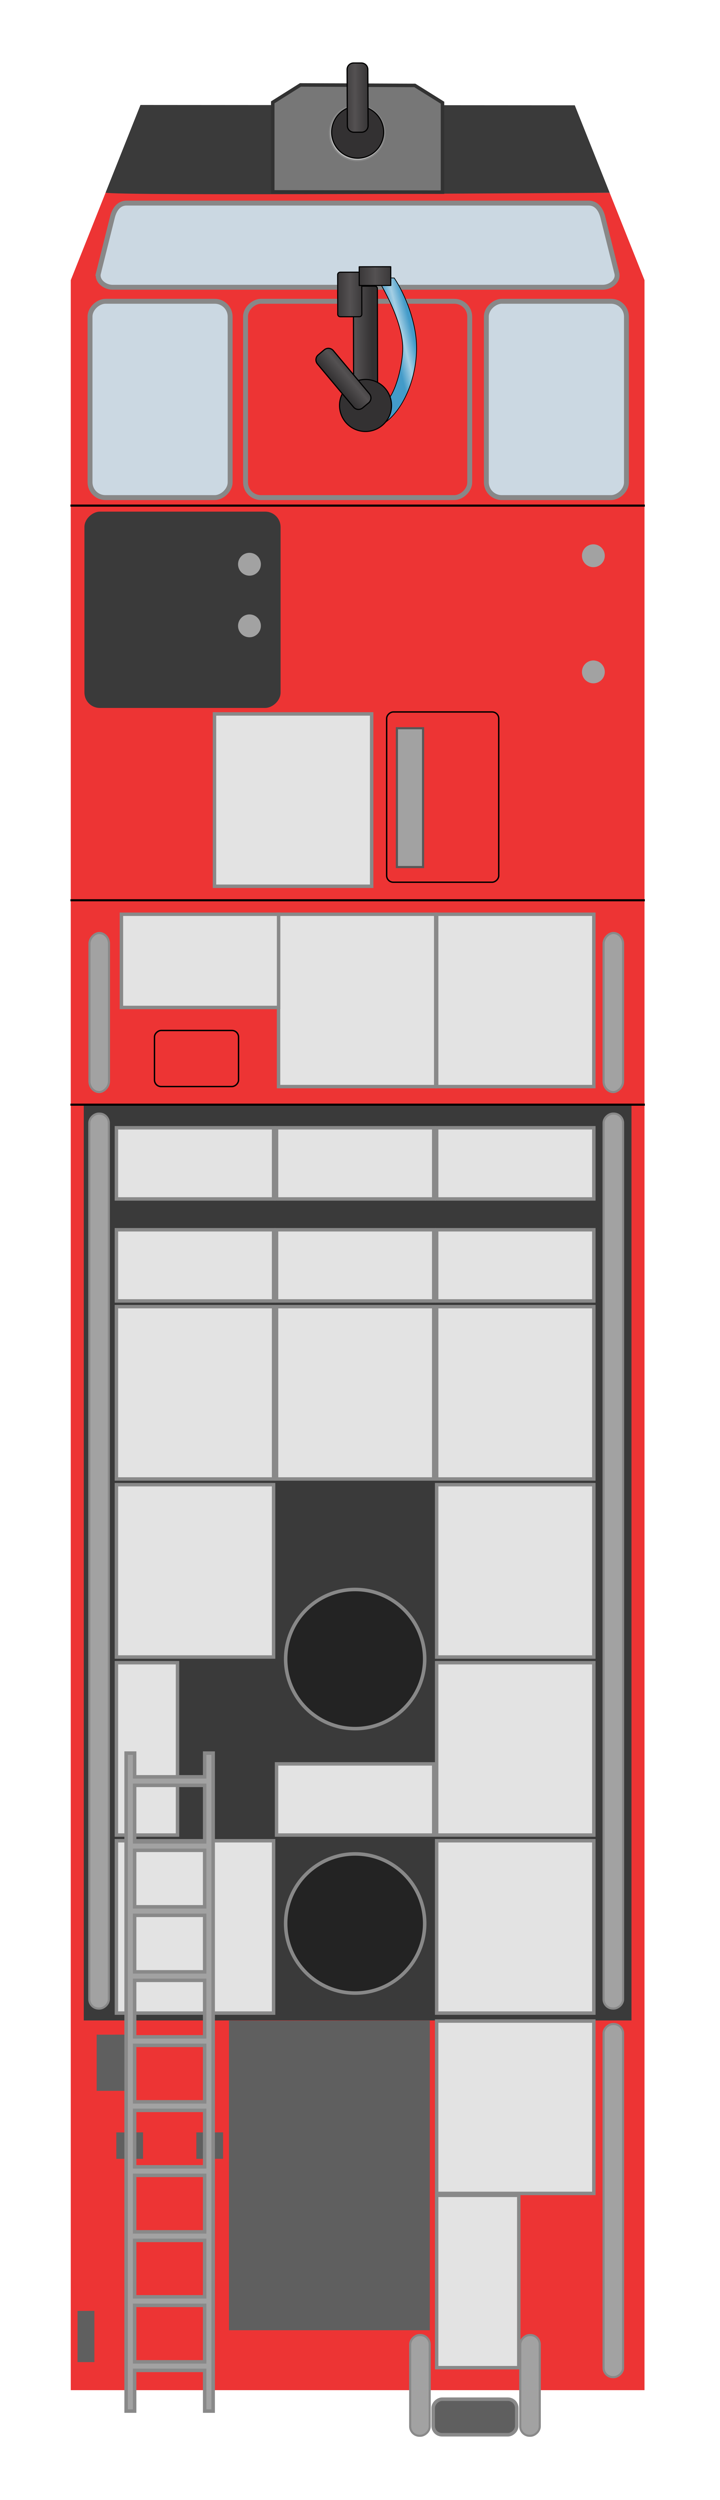 <?xml version="1.0" encoding="UTF-8" standalone="no"?>
<!-- Created with Inkscape (http://www.inkscape.org/) -->

<svg
   xmlns:dc="http://purl.org/dc/elements/1.1/"
   xmlns:cc="http://creativecommons.org/ns#"
   xmlns:rdf="http://www.w3.org/1999/02/22-rdf-syntax-ns#"
   xmlns:svg="http://www.w3.org/2000/svg"
   xmlns="http://www.w3.org/2000/svg"
   xmlns:xlink="http://www.w3.org/1999/xlink"
   xmlns:sodipodi="http://sodipodi.sourceforge.net/DTD/sodipodi-0.dtd"
   xmlns:inkscape="http://www.inkscape.org/namespaces/inkscape"
   width="9.881"
   height="34.281"
   id="svg3047"
   version="1.1"
   inkscape:version="0.48.4 r9939"
   sodipodi:docname="ARFF_Truck_thumb.svg">
  <defs
     id="defs3049">
    <filter
       inkscape:label="Drop Shadow"
       id="filter3276"
       color-interpolation-filters="sRGB">
      <feFlood
         flood-opacity="0.5"
         flood-color="rgb(0,0,0)"
         result="flood"
         id="feFlood3278" />
      <feComposite
         in="flood"
         in2="SourceGraphic"
         operator="in"
         result="composite1"
         id="feComposite3280" />
      <feGaussianBlur
         stdDeviation="3"
         result="blur"
         id="feGaussianBlur3282" />
      <feOffset
         dx="0"
         dy="0"
         result="offset"
         id="feOffset3284" />
      <feComposite
         in="SourceGraphic"
         in2="offset"
         operator="over"
         result="composite2"
         id="feComposite3286" />
    </filter>
    <linearGradient
       inkscape:collect="always"
       xlink:href="#linearGradient3850"
       id="linearGradient3856"
       x1="-222.173"
       y1="646.246"
       x2="-221.763"
       y2="646.246"
       gradientUnits="userSpaceOnUse"
       gradientTransform="matrix(0.023,4.949,-4.949,0.023,5242.993,1564.356)" />
    <linearGradient
       id="linearGradient3850">
      <stop
         style="stop-color:#333132;stop-opacity:1;"
         offset="0"
         id="stop3852" />
      <stop
         id="stop3858"
         offset="0.5"
         style="stop-color:#545152;stop-opacity:1" />
      <stop
         style="stop-color:#333132;stop-opacity:1"
         offset="1"
         id="stop3854" />
    </linearGradient>
    <linearGradient
       inkscape:collect="always"
       xlink:href="#linearGradient3850"
       id="linearGradient3370"
       gradientUnits="userSpaceOnUse"
       gradientTransform="matrix(0.023,4.949,-4.949,0.023,5242.993,1564.356)"
       x1="-222.173"
       y1="646.246"
       x2="-221.763"
       y2="646.246" />
    <linearGradient
       inkscape:collect="always"
       xlink:href="#linearGradient3850-8"
       id="linearGradient3866"
       x1="243.297"
       y1="638.131"
       x2="243.752"
       y2="638.131"
       gradientUnits="userSpaceOnUse"
       gradientTransform="matrix(0.901,-0.434,0.434,0.901,-0.023,0.011)" />
    <linearGradient
       id="linearGradient3850-8">
      <stop
         style="stop-color:#333132;stop-opacity:1;"
         offset="0"
         id="stop3852-8" />
      <stop
         id="stop3858-0"
         offset="0.5"
         style="stop-color:#545152;stop-opacity:1" />
      <stop
         style="stop-color:#333132;stop-opacity:1"
         offset="1"
         id="stop3854-1" />
    </linearGradient>
    <linearGradient
       inkscape:collect="always"
       xlink:href="#linearGradient3783"
       id="linearGradient3789"
       x1="6.429"
       y1="5.308"
       x2="6.702"
       y2="5.241"
       gradientUnits="userSpaceOnUse" />
    <linearGradient
       id="linearGradient3783">
      <stop
         style="stop-color:#439bc9;stop-opacity:1;"
         offset="0"
         id="stop3785" />
      <stop
         id="stop3791"
         offset="0.5"
         style="stop-color:#a5cfe4;stop-opacity:1" />
      <stop
         style="stop-color:#439bc9;stop-opacity:1"
         offset="1"
         id="stop3787" />
    </linearGradient>
    <linearGradient
       inkscape:collect="always"
       xlink:href="#linearGradient3850-8"
       id="linearGradient3856-7"
       x1="-222.173"
       y1="646.246"
       x2="-221.763"
       y2="646.246"
       gradientUnits="userSpaceOnUse"
       gradientTransform="matrix(0.414,-0.91,0.91,0.414,0.023,-0.049)" />
    <linearGradient
       id="linearGradient3369">
      <stop
         style="stop-color:#333132;stop-opacity:1;"
         offset="0"
         id="stop3371" />
      <stop
         id="stop3373"
         offset="0.5"
         style="stop-color:#545152;stop-opacity:1" />
      <stop
         style="stop-color:#333132;stop-opacity:1"
         offset="1"
         id="stop3375" />
    </linearGradient>
    <linearGradient
       inkscape:collect="always"
       xlink:href="#linearGradient3850-8"
       id="linearGradient3874"
       x1="243.196"
       y1="637.274"
       x2="243.651"
       y2="637.274"
       gradientUnits="userSpaceOnUse" />
    <linearGradient
       id="linearGradient3378">
      <stop
         style="stop-color:#333132;stop-opacity:1;"
         offset="0"
         id="stop3380" />
      <stop
         id="stop3382"
         offset="0.5"
         style="stop-color:#545152;stop-opacity:1" />
      <stop
         style="stop-color:#333132;stop-opacity:1"
         offset="1"
         id="stop3384" />
    </linearGradient>
    <linearGradient
       y2="637.023"
       x2="244.049"
       y1="637.023"
       x1="243.492"
       gradientUnits="userSpaceOnUse"
       id="linearGradient3942"
       xlink:href="#linearGradient3850-8"
       inkscape:collect="always" />
    <linearGradient
       id="linearGradient3387">
      <stop
         style="stop-color:#333132;stop-opacity:1;"
         offset="0"
         id="stop3389" />
      <stop
         id="stop3391"
         offset="0.5"
         style="stop-color:#545152;stop-opacity:1" />
      <stop
         style="stop-color:#333132;stop-opacity:1"
         offset="1"
         id="stop3393" />
    </linearGradient>
    <linearGradient
       y2="637.023"
       x2="244.049"
       y1="637.023"
       x1="243.492"
       gradientUnits="userSpaceOnUse"
       id="linearGradient3402"
       xlink:href="#linearGradient3850-8"
       inkscape:collect="always" />
  </defs>
  <sodipodi:namedview
     id="base"
     pagecolor="#ffffff"
     bordercolor="#666666"
     borderopacity="1.0"
     inkscape:pageopacity="0.0"
     inkscape:pageshadow="2"
     inkscape:zoom="16"
     inkscape:cx="2.3723262"
     inkscape:cy="17.830295"
     inkscape:document-units="px"
     inkscape:current-layer="g3049"
     showgrid="false"
     inkscape:window-width="993"
     inkscape:window-height="726"
     inkscape:window-x="0"
     inkscape:window-y="18"
     inkscape:window-maximized="0"
     fit-margin-top="1"
     fit-margin-left="1"
     fit-margin-right="1"
     fit-margin-bottom="1"
     inkscape:snap-bbox="true"
     inkscape:snap-bbox-midpoints="true"
     inkscape:snap-nodes="false" />
  <g
     inkscape:label="Layer 1"
     inkscape:groupmode="layer"
     id="layer1"
     transform="translate(-491.814,-468.218)">
    <g
       id="g3049"
       transform="matrix(0,-0.202,0.202,0,404.206,881.212)"
       style="display:inline">
      <path
         sodipodi:nodetypes="ccccccc"
         inkscape:connector-curvature="0"
         id="rect2997"
         d="m 1882.282,438.511 143.226,0 5.946,2.368 c 0,0.042 -0.012,34.243 -0.012,34.243 l -5.934,2.368 -143.226,0 z"
         style="fill:#ed3434;fill-opacity:1;fill-rule:evenodd;stroke:none" />
      <path
         sodipodi:nodetypes="sssssssss"
         inkscape:connector-curvature="0"
         id="rect3002"
         d="m 2025.978,440.39 3.808,0.952 c 0.512,0.128 0.952,0.425 0.952,0.952 l 0,31.412 c 0,0.527 -0.44,0.824 -0.952,0.952 l -3.808,0.952 c -0.512,0.128 -0.952,-0.425 -0.952,-0.952 l 0,-33.315 c 0,-0.527 0.44,-1.08 0.952,-0.952 z"
         style="fill:#cbd8e2;fill-opacity:1;fill-rule:evenodd;stroke:#888888;stroke-width:0.333;stroke-miterlimit:4;stroke-opacity:1;stroke-dasharray:none" />
      <rect
         ry="1.044"
         rx="1.044"
         y="450.385"
         x="2010.748"
         height="15.23"
         width="13.326"
         id="rect3773"
         style="fill:#ed3434;fill-opacity:1;stroke:#888888;stroke-width:0.333;stroke-miterlimit:4;stroke-opacity:1;stroke-dasharray:none" />
      <rect
         style="fill:#cbd8e2;fill-opacity:1;stroke:#888888;stroke-width:0.333;stroke-miterlimit:4;stroke-opacity:1;stroke-dasharray:none"
         id="rect3775"
         width="13.326"
         height="9.519"
         x="2010.748"
         y="439.819"
         rx="1.044"
         ry="1.044" />
      <rect
         ry="1.044"
         rx="1.044"
         y="466.744"
         x="2010.748"
         height="9.519"
         width="13.326"
         id="rect3777"
         style="fill:#cbd8e2;fill-opacity:1;stroke:#888888;stroke-width:0.333;stroke-miterlimit:4;stroke-opacity:1;stroke-dasharray:none" />
      <rect
         ry="1.044"
         rx="1.044"
         y="439.439"
         x="1996.47"
         height="13.326"
         width="13.326"
         id="rect3817"
         style="fill:#3a3a3a;fill-opacity:1;stroke:none" />
      <rect
         style="fill:none;stroke:#000000;stroke-width:0.095;stroke-miterlimit:4;stroke-opacity:1;stroke-dasharray:none"
         id="rect3819"
         width="3.807"
         height="5.711"
         x="1970.77"
         y="444.198"
         rx="0.448"
         ry="0.448" />
      <path
         transform="matrix(0.048,0,0,0.048,1876.535,436.202)"
         d="m 2565.787,787.792 c 0,8.926 -7.236,16.162 -16.162,16.162 -8.926,0 -16.162,-7.236 -16.162,-16.162 0,-8.926 7.236,-16.162 16.162,-16.162 8.926,0 16.162,7.236 16.162,16.162 z"
         sodipodi:ry="16.162441"
         sodipodi:rx="16.162441"
         sodipodi:cy="787.79187"
         sodipodi:cx="2549.625"
         id="path3821"
         style="fill:#a2a2a2;fill-opacity:1;stroke:none"
         sodipodi:type="arc" />
      <path
         transform="matrix(0.048,0,0,0.048,1884.419,436.202)"
         sodipodi:type="arc"
         style="fill:#a2a2a2;fill-opacity:1;stroke:none"
         id="path3823"
         sodipodi:cx="2549.625"
         sodipodi:cy="787.79187"
         sodipodi:rx="16.162441"
         sodipodi:ry="16.162441"
         d="m 2565.787,787.792 c 0,8.926 -7.236,16.162 -16.162,16.162 -8.926,0 -16.162,-7.236 -16.162,-16.162 0,-8.926 7.236,-16.162 16.162,-16.162 8.926,0 16.162,7.236 16.162,16.162 z" />
      <path
         transform="matrix(0.048,0,0,0.048,1879.66,412.837)"
         sodipodi:type="arc"
         style="fill:#a2a2a2;fill-opacity:1;stroke:none"
         id="path3825"
         sodipodi:cx="2549.625"
         sodipodi:cy="787.79187"
         sodipodi:rx="16.162441"
         sodipodi:ry="16.162441"
         d="m 2565.787,787.792 c 0,8.926 -7.236,16.162 -16.162,16.162 -8.926,0 -16.162,-7.236 -16.162,-16.162 0,-8.926 7.236,-16.162 16.162,-16.162 8.926,0 16.162,7.236 16.162,16.162 z" />
      <path
         d="m 2565.787,787.792 c 0,8.926 -7.236,16.162 -16.162,16.162 -8.926,0 -16.162,-7.236 -16.162,-16.162 0,-8.926 7.236,-16.162 16.162,-16.162 8.926,0 16.162,7.236 16.162,16.162 z"
         sodipodi:ry="16.162441"
         sodipodi:rx="16.162441"
         sodipodi:cy="787.79187"
         sodipodi:cx="2549.625"
         id="path3827"
         style="fill:#a2a2a2;fill-opacity:1;stroke:none"
         sodipodi:type="arc"
         transform="matrix(0.048,0,0,0.048,1883.842,412.837)" />
      <rect
         y="460.667"
         x="1985.669"
         height="1.779"
         width="9.423"
         id="rect3835"
         style="fill:#a2a2a2;fill-opacity:1;stroke:#575757;stroke-width:0.143;stroke-miterlimit:4;stroke-opacity:1;stroke-dasharray:none" />
      <path
         style="fill:#3a3a3a;fill-opacity:1;fill-rule:evenodd;stroke:none"
         d="m 1907.378,439.394 62.181,0 c -0.131,0.008 0,37.211 0,37.211 l -62.181,0 z"
         id="path3837"
         inkscape:connector-curvature="0"
         sodipodi:nodetypes="ccccc" />
      <path
         transform="matrix(0.058,0,0,0.058,1868.719,431.932)"
         d="m 861.429,446.571 c 0,44.972 -36.457,81.429 -81.429,81.429 -44.972,0 -81.429,-36.457 -81.429,-81.429 0,-44.972 36.457,-81.429 81.429,-81.429 44.972,0 81.429,36.457 81.429,81.429 z"
         sodipodi:ry="81.428574"
         sodipodi:rx="81.428574"
         sodipodi:cy="446.57144"
         sodipodi:cx="780"
         id="path3841"
         style="fill:#232323;fill-opacity:1;stroke:#888888;stroke-width:4.13;stroke-miterlimit:4;stroke-opacity:1;stroke-dasharray:none"
         sodipodi:type="arc" />
      <path
         sodipodi:type="arc"
         style="fill:#232323;fill-opacity:1;stroke:#888888;stroke-width:4.13;stroke-miterlimit:4;stroke-opacity:1;stroke-dasharray:none"
         id="path3843"
         sodipodi:cx="780"
         sodipodi:cy="446.57144"
         sodipodi:rx="81.428574"
         sodipodi:ry="81.428574"
         d="m 861.429,446.571 c 0,44.972 -36.457,81.429 -81.429,81.429 -44.972,0 -81.429,-36.457 -81.429,-81.429 0,-44.972 36.457,-81.429 81.429,-81.429 44.972,0 81.429,36.457 81.429,81.429 z"
         transform="matrix(0.058,0,0,0.058,1886.669,431.932)" />
      <path
         style="fill:#3a3a3a;fill-opacity:1;fill-rule:evenodd;stroke:none"
         d="m 2031.454,440.878 5.946,2.368 -0.024,29.508 -5.934,2.368 c 0,0 -0.234,-34.23 0.012,-34.243 z"
         id="path3845"
         inkscape:connector-curvature="0"
         sodipodi:nodetypes="ccccc" />
      <path
         sodipodi:nodetypes="ccccccc"
         inkscape:connector-curvature="0"
         id="path3847"
         d="m 2031.499,452.233 6.078,0 1.183,1.881 -0.034,7.772 -1.174,1.881 -6.07,0 z"
         style="fill:#777777;fill-opacity:1;fill-rule:evenodd;stroke:#323232;stroke-width:0.238;stroke-miterlimit:4;stroke-opacity:1;stroke-dasharray:none" />
      <path
         transform="matrix(0.023,0,0,0.023,2017.558,447.7)"
         d="m 861.429,446.571 c 0,44.972 -36.457,81.429 -81.429,81.429 -44.972,0 -81.429,-36.457 -81.429,-81.429 0,-44.972 36.457,-81.429 81.429,-81.429 44.972,0 81.429,36.457 81.429,81.429 z"
         sodipodi:ry="81.428574"
         sodipodi:rx="81.428574"
         sodipodi:cy="446.57144"
         sodipodi:cx="780"
         id="path3849"
         style="fill:#bdbdbd;fill-opacity:1;stroke:#888888;stroke-width:4.13;stroke-miterlimit:4;stroke-opacity:1;stroke-dasharray:none"
         sodipodi:type="arc" />
      <rect
         y="448.275"
         x="1984.366"
         height="10.678"
         width="11.698"
         id="rect3853"
         style="fill:#e3e3e3;fill-opacity:1;stroke:#898989;stroke-width:0.234;stroke-miterlimit:4;stroke-opacity:1;stroke-dasharray:none" />
      <rect
         style="fill:#e3e3e3;fill-opacity:1;stroke:#898989;stroke-width:0.234;stroke-miterlimit:4;stroke-opacity:1;stroke-dasharray:none"
         id="rect3855"
         width="11.698"
         height="10.678"
         x="1970.768"
         y="452.627" />
      <rect
         y="463.369"
         x="1970.768"
         height="10.678"
         width="11.698"
         id="rect3857"
         style="fill:#e3e3e3;fill-opacity:1;stroke:#898989;stroke-width:0.234;stroke-miterlimit:4;stroke-opacity:1;stroke-dasharray:none" />
      <rect
         y="441.952"
         x="1976.139"
         height="10.678"
         width="6.327"
         id="rect3859"
         style="fill:#e3e3e3;fill-opacity:1;stroke:#898989;stroke-width:0.234;stroke-miterlimit:4;stroke-opacity:1;stroke-dasharray:none" />
      <rect
         ry="0.448"
         rx="0.448"
         y="459.972"
         x="1984.64"
         height="7.615"
         width="11.558"
         id="rect3861"
         style="fill:none;stroke:#000000;stroke-width:0.095;stroke-miterlimit:4;stroke-opacity:1;stroke-dasharray:none" />
      <path
         inkscape:connector-curvature="0"
         id="path3863"
         d="m 1983.416,438.487 0,39.027"
         style="fill:none;stroke:#000000;stroke-width:0.143;stroke-linecap:butt;stroke-linejoin:miter;stroke-miterlimit:4;stroke-opacity:1;stroke-dasharray:none" />
      <path
         style="fill:none;stroke:#000000;stroke-width:0.143;stroke-linecap:butt;stroke-linejoin:miter;stroke-miterlimit:4;stroke-opacity:1;stroke-dasharray:none"
         d="m 2010.204,438.487 0,39.027"
         id="path3865"
         inkscape:connector-curvature="0" />
      <rect
         style="fill:#e3e3e3;fill-opacity:1;stroke:#898989;stroke-width:0.234;stroke-miterlimit:4;stroke-opacity:1;stroke-dasharray:none"
         id="rect3867"
         width="11.698"
         height="10.678"
         x="1895.638"
         y="463.369" />
      <rect
         y="463.369"
         x="1883.808"
         height="5.579"
         width="11.698"
         id="rect3869"
         style="fill:#e3e3e3;fill-opacity:1;stroke:#898989;stroke-width:0.234;stroke-miterlimit:4;stroke-opacity:1;stroke-dasharray:none" />
      <rect
         y="463.369"
         x="1907.877"
         height="10.678"
         width="11.698"
         id="rect3871"
         style="fill:#e3e3e3;fill-opacity:1;stroke:#898989;stroke-width:0.234;stroke-miterlimit:4;stroke-opacity:1;stroke-dasharray:none" />
      <rect
         style="fill:#e3e3e3;fill-opacity:1;stroke:#898989;stroke-width:0.234;stroke-miterlimit:4;stroke-opacity:1;stroke-dasharray:none"
         id="rect3873"
         width="11.698"
         height="10.678"
         x="1919.962"
         y="463.369" />
      <rect
         y="463.369"
         x="1932.047"
         height="10.678"
         width="11.698"
         id="rect3875"
         style="fill:#e3e3e3;fill-opacity:1;stroke:#898989;stroke-width:0.234;stroke-miterlimit:4;stroke-opacity:1;stroke-dasharray:none" />
      <rect
         style="fill:#e3e3e3;fill-opacity:1;stroke:#898989;stroke-width:0.234;stroke-miterlimit:4;stroke-opacity:1;stroke-dasharray:none"
         id="rect3877"
         width="11.698"
         height="10.678"
         x="1944.132"
         y="463.369" />
      <rect
         y="463.369"
         x="1956.218"
         height="10.678"
         width="4.831"
         id="rect3879"
         style="fill:#e3e3e3;fill-opacity:1;stroke:#898989;stroke-width:0.234;stroke-miterlimit:4;stroke-opacity:1;stroke-dasharray:none" />
      <rect
         y="452.491"
         x="1944.132"
         height="10.678"
         width="11.698"
         id="rect3887"
         style="fill:#e3e3e3;fill-opacity:1;stroke:#898989;stroke-width:0.234;stroke-miterlimit:4;stroke-opacity:1;stroke-dasharray:none" />
      <rect
         style="fill:#e3e3e3;fill-opacity:1;stroke:#898989;stroke-width:0.234;stroke-miterlimit:4;stroke-opacity:1;stroke-dasharray:none"
         id="rect3889"
         width="4.831"
         height="10.678"
         x="1919.962"
         y="452.491" />
      <rect
         y="441.612"
         x="1907.877"
         height="10.678"
         width="11.698"
         id="rect3891"
         style="fill:#e3e3e3;fill-opacity:1;stroke:#898989;stroke-width:0.234;stroke-miterlimit:4;stroke-opacity:1;stroke-dasharray:none" />
      <rect
         y="441.612"
         x="1932.047"
         height="10.678"
         width="11.698"
         id="rect3895"
         style="fill:#e3e3e3;fill-opacity:1;stroke:#898989;stroke-width:0.234;stroke-miterlimit:4;stroke-opacity:1;stroke-dasharray:none" />
      <rect
         style="fill:#e3e3e3;fill-opacity:1;stroke:#898989;stroke-width:0.234;stroke-miterlimit:4;stroke-opacity:1;stroke-dasharray:none"
         id="rect3897"
         width="11.698"
         height="10.678"
         x="1944.132"
         y="441.612" />
      <rect
         y="441.612"
         x="1956.218"
         height="10.678"
         width="4.831"
         id="rect3899"
         style="fill:#e3e3e3;fill-opacity:1;stroke:#898989;stroke-width:0.234;stroke-miterlimit:4;stroke-opacity:1;stroke-dasharray:none" />
      <rect
         y="441.612"
         x="1919.962"
         height="4.151"
         width="11.698"
         id="rect3901"
         style="fill:#e3e3e3;fill-opacity:1;stroke:#898989;stroke-width:0.234;stroke-miterlimit:4;stroke-opacity:1;stroke-dasharray:none" />
      <path
         sodipodi:nodetypes="ccccc"
         inkscape:connector-curvature="0"
         id="path3903"
         d="m 1886.35,449.26 21.028,0 c -0.044,0.003 0,13.644 0,13.644 l -21.028,0 z"
         style="fill:#5f5f5f;fill-opacity:1;fill-rule:evenodd;stroke:none" />
      <rect
         y="452.491"
         x="1956.218"
         height="10.678"
         width="4.831"
         id="rect3905"
         style="fill:#e3e3e3;fill-opacity:1;stroke:#898989;stroke-width:0.234;stroke-miterlimit:4;stroke-opacity:1;stroke-dasharray:none" />
      <rect
         style="fill:#e3e3e3;fill-opacity:1;stroke:#898989;stroke-width:0.234;stroke-miterlimit:4;stroke-opacity:1;stroke-dasharray:none"
         id="rect3907"
         width="4.831"
         height="10.678"
         x="1963.141"
         y="463.369" />
      <rect
         style="fill:#e3e3e3;fill-opacity:1;stroke:#898989;stroke-width:0.234;stroke-miterlimit:4;stroke-opacity:1;stroke-dasharray:none"
         id="rect3909"
         width="4.831"
         height="10.678"
         x="1963.141"
         y="441.612" />
      <rect
         style="fill:#e3e3e3;fill-opacity:1;stroke:#898989;stroke-width:0.234;stroke-miterlimit:4;stroke-opacity:1;stroke-dasharray:none"
         id="rect3911"
         width="4.831"
         height="10.678"
         x="1963.141"
         y="452.491" />
      <rect
         ry="0.634"
         rx="0.634"
         y="474.709"
         x="1908.184"
         height="1.326"
         width="60.75"
         id="rect3913"
         style="fill:#a2a2a2;fill-opacity:1;stroke:#898989;stroke-width:0.143;stroke-miterlimit:4;stroke-opacity:1;stroke-dasharray:none" />
      <rect
         style="fill:#a2a2a2;fill-opacity:1;stroke:#898989;stroke-width:0.143;stroke-miterlimit:4;stroke-opacity:1;stroke-dasharray:none"
         id="rect3915"
         width="60.75"
         height="1.326"
         x="1908.184"
         y="439.77"
         rx="0.634"
         ry="0.634" />
      <rect
         style="fill:#a2a2a2;fill-opacity:1;stroke:#898989;stroke-width:0.143;stroke-miterlimit:4;stroke-opacity:1;stroke-dasharray:none"
         id="rect3917"
         width="23.971"
         height="1.326"
         x="1883.164"
         y="474.709"
         rx="0.634"
         ry="0.634" />
      <rect
         style="fill:#a2a2a2;fill-opacity:1;stroke:#898989;stroke-width:0.143;stroke-miterlimit:4;stroke-opacity:1;stroke-dasharray:none"
         id="rect3919"
         width="10.798"
         height="1.326"
         x="1970.396"
         y="474.709"
         rx="0.727"
         ry="0.727" />
      <rect
         ry="0.727"
         rx="0.727"
         y="439.781"
         x="1970.396"
         height="1.326"
         width="10.798"
         id="rect3921"
         style="fill:#a2a2a2;fill-opacity:1;stroke:#898989;stroke-width:0.143;stroke-miterlimit:4;stroke-opacity:1;stroke-dasharray:none" />
      <path
         style="fill:#5f5f5f;fill-opacity:1;fill-rule:evenodd;stroke:none"
         d="m 1884.186,438.972 3.48,0 c -0.01,2.3e-4 0,1.143 0,1.143 l -3.48,0 z"
         id="path3968"
         inkscape:connector-curvature="0"
         sodipodi:nodetypes="ccccc" />
      <path
         sodipodi:nodetypes="ccccc"
         inkscape:connector-curvature="0"
         id="path3970"
         d="m 1902.6,440.27 3.816,0 c -0.01,4.1e-4 0,2.056 0,2.056 l -3.816,0 z"
         style="fill:#5f5f5f;fill-opacity:1;fill-rule:evenodd;stroke:none" />
      <path
         style="fill:#5f5f5f;fill-opacity:1;fill-rule:evenodd;stroke:none"
         d="m 1897.984,441.606 1.797,0 c -0.01,3.6e-4 0,1.816 0,1.816 l -1.797,0 z"
         id="path3972"
         inkscape:connector-curvature="0"
         sodipodi:nodetypes="ccccc" />
      <path
         sodipodi:nodetypes="ccccc"
         inkscape:connector-curvature="0"
         id="path3974"
         d="m 1897.984,447.043 1.797,0 c -0.01,3.8e-4 0,1.816 0,1.816 l -1.797,0 z"
         style="fill:#5f5f5f;fill-opacity:1;fill-rule:evenodd;stroke:none" />
      <path
         inkscape:connector-curvature="0"
         id="rect3929"
         d="m 1880.861,442.272 0,0.577 2.765,0 0,4.759 -2.765,0 0,0.577 44.663,0 0,-0.577 -1.611,0 0,-4.759 1.611,0 0,-0.577 -44.663,0 z m 3.342,0.577 3.836,0 0,4.759 -3.836,0 0,-4.759 z m 4.413,0 3.834,0 0,4.759 -3.834,0 0,-4.759 z m 4.411,0 3.836,0 0,4.759 -3.836,0 0,-4.759 z m 4.413,0 3.836,0 0,4.759 -3.836,0 0,-4.759 z m 4.413,0 3.834,0 0,4.759 -3.834,0 0,-4.759 z m 4.411,0 3.836,0 0,4.759 -3.836,0 0,-4.759 z m 4.413,0 3.836,0 0,4.759 -3.836,0 0,-4.759 z m 4.413,0 3.836,0 0,4.759 -3.836,0 0,-4.759 z m 4.411,0 3.836,0 0,4.759 -3.836,0 0,-4.759 z"
         style="fill:#a2a2a2;fill-opacity:1;stroke:#898989;stroke-width:0.238;stroke-miterlimit:4;stroke-opacity:1;stroke-dasharray:none" />
      <rect
         ry="0.597"
         rx="0.597"
         y="463.133"
         x="1879.254"
         height="5.677"
         width="2.414"
         id="rect3978"
         style="fill:#5f5f5f;fill-opacity:1;stroke:#898989;stroke-width:0.238;stroke-miterlimit:4;stroke-opacity:1;stroke-dasharray:none" />
      <rect
         ry="0.634"
         rx="0.634"
         y="469.048"
         x="1879.186"
         height="1.326"
         width="6.837"
         id="rect3980"
         style="fill:#a2a2a2;fill-opacity:1;stroke:#898989;stroke-width:0.143;stroke-miterlimit:4;stroke-opacity:1;stroke-dasharray:none" />
      <rect
         style="fill:#a2a2a2;fill-opacity:1;stroke:#898989;stroke-width:0.143;stroke-miterlimit:4;stroke-opacity:1;stroke-dasharray:none"
         id="rect3982"
         width="6.837"
         height="1.326"
         x="1879.186"
         y="461.57"
         rx="0.634"
         ry="0.634" />
      <path
         inkscape:connector-curvature="0"
         id="path3863-3"
         d="m 1969.54,438.487 0,39.027"
         style="fill:none;stroke:#000000;stroke-width:0.143;stroke-linecap:butt;stroke-linejoin:miter;stroke-miterlimit:4;stroke-opacity:1;stroke-dasharray:none;display:inline" />
      <g
         id="g3366"
         transform="translate(-1.842,-22.87)">
        <path
           inkscape:connector-curvature="0"
           id="path3059"
           d="m 2035.791,481.61 c -0.408,-0.887 -0.021,-1.936 0.866,-2.345 0.887,-0.408 1.936,-0.021 2.345,0.866 0.408,0.887 0.021,1.936 -0.866,2.345 -0.887,0.408 -1.936,0.021 -2.345,-0.866 z"
           style="fill:#333132;fill-opacity:1;stroke:#000000;stroke-width:0.074;stroke-miterlimit:4;stroke-opacity:1" />
        <path
           inkscape:connector-curvature="0"
           id="rect3830"
           d="m 2042.091,480.594 0,0.525 c 0,0.245 -0.195,0.443 -0.44,0.444 l -3.816,0.018 c -0.245,0.001 -0.443,-0.195 -0.444,-0.44 l 0,-0.525 c 0,-0.245 0.195,-0.443 0.44,-0.444 l 3.816,-0.018 c 0.245,-0.001 0.443,0.195 0.444,0.44 z"
           inkscape:transform-center-y="-0.47399374"
           inkscape:transform-center-x="0.00062953827"
           style="fill:url(#linearGradient3370);fill-opacity:1;stroke:#000000;stroke-width:0.081;stroke-linecap:round;stroke-linejoin:round;stroke-miterlimit:4;stroke-opacity:1" />
      </g>
      <g
         transform="matrix(-2.139,4.463,-4.463,-2.139,5176.358,-753.541)"
         id="g3340">
        <path
           inkscape:connector-curvature="0"
           id="rect3832"
           d="m 495.928,468.4 0.236,-0.114 c 0.017,-0.008 0.037,-10e-4 0.045,0.016 l 0.717,1.487 c 0.008,0.017 0.001,0.037 -0.016,0.045 l -0.236,0.114 c -0.017,0.008 -0.037,10e-4 -0.045,-0.016 l -0.717,-1.487 c -0.008,-0.017 -0.001,-0.037 0.016,-0.045 z"
           inkscape:transform-center-y="-0.76405579"
           inkscape:transform-center-x="0.36828342"
           style="fill:url(#linearGradient3866);fill-opacity:1;stroke:#000000;stroke-width:0.015;stroke-linecap:round;stroke-linejoin:round;stroke-miterlimit:4;stroke-opacity:1" />
        <path
           sodipodi:nodetypes="cscccscc"
           transform="matrix(0.902,-0.432,0.432,0.902,488.751,467.001)"
           inkscape:connector-curvature="0"
           id="path3013"
           d="m 6.395,4.249 c 0.156,0.234 0.307,0.619 0.307,0.96 0,0.391 -0.163,0.832 -0.44,1.029 -0.083,0.007 -0.096,-0.169 -0.096,-0.169 C 6.159,5.99 6.208,5.966 6.274,5.956 6.422,5.834 6.512,5.421 6.512,5.214 c 0,-0.419 -0.357,-0.971 -0.357,-0.971 z"
           style="fill:url(#linearGradient3789);fill-opacity:1;stroke:#000000;stroke-width:0.01;stroke-linecap:butt;stroke-linejoin:miter;stroke-miterlimit:4;stroke-opacity:1;stroke-dasharray:none" />
        <path
           inkscape:connector-curvature="0"
           id="path3059-4"
           d="m 497.112,469.818 c 0,0.197 -0.16,0.357 -0.357,0.357 -0.197,0 -0.357,-0.16 -0.357,-0.357 0,-0.197 0.16,-0.357 0.357,-0.357 0.197,0 0.357,0.16 0.357,0.357 z"
           style="fill:#333132;fill-opacity:1;stroke:#000000;stroke-width:0.015;stroke-miterlimit:4;stroke-opacity:1" />
        <path
           inkscape:connector-curvature="0"
           id="rect3830-9"
           d="m 495.87,469.472 0.044,-0.097 c 0.021,-0.045 0.073,-0.065 0.118,-0.044 l 0.702,0.319 c 0.045,0.021 0.065,0.073 0.044,0.118 l -0.044,0.097 c -0.021,0.045 -0.073,0.065 -0.118,0.044 l -0.702,-0.319 c -0.045,-0.021 -0.065,-0.073 -0.044,-0.118 z"
           inkscape:transform-center-y="-0.19387629"
           inkscape:transform-center-x="0.42612875"
           style="fill:url(#linearGradient3856-7);fill-opacity:1;stroke:#000000;stroke-width:0.016;stroke-linecap:round;stroke-linejoin:round;stroke-miterlimit:4;stroke-opacity:1" />
        <path
           inkscape:connector-curvature="0"
           id="rect3834"
           d="m 243.292,636.969 0.263,0 c 0.019,0 0.034,0.015 0.034,0.034 l 0,0.543 c 0,0.019 -0.015,0.034 -0.034,0.034 l -0.263,0 c -0.019,0 -0.034,-0.015 -0.034,-0.034 l 0,-0.543 c 0,-0.019 0.015,-0.034 0.034,-0.034 z"
           inkscape:transform-center-y="-0.76405579"
           inkscape:transform-center-x="0.36828342"
           style="fill:url(#linearGradient3874);fill-opacity:1;stroke:#000000;stroke-width:0.015;stroke-linecap:round;stroke-linejoin:round;stroke-miterlimit:4;stroke-opacity:1"
           transform="matrix(0.901,-0.434,0.434,0.901,0,0)" />
        <path
           inkscape:connector-curvature="0"
           id="rect3836"
           d="m 243.554,636.895 0.433,0 0,0.257 -0.433,0 z"
           inkscape:transform-center-y="-0.76405579"
           inkscape:transform-center-x="0.36828342"
           style="fill:url(#linearGradient3402);fill-opacity:1;stroke:#000000;stroke-width:0.015;stroke-linecap:round;stroke-linejoin:round;stroke-miterlimit:4;stroke-opacity:1"
           transform="matrix(0.901,-0.434,0.434,0.901,0,0)" />
      </g>
    </g>
  </g>
</svg>
